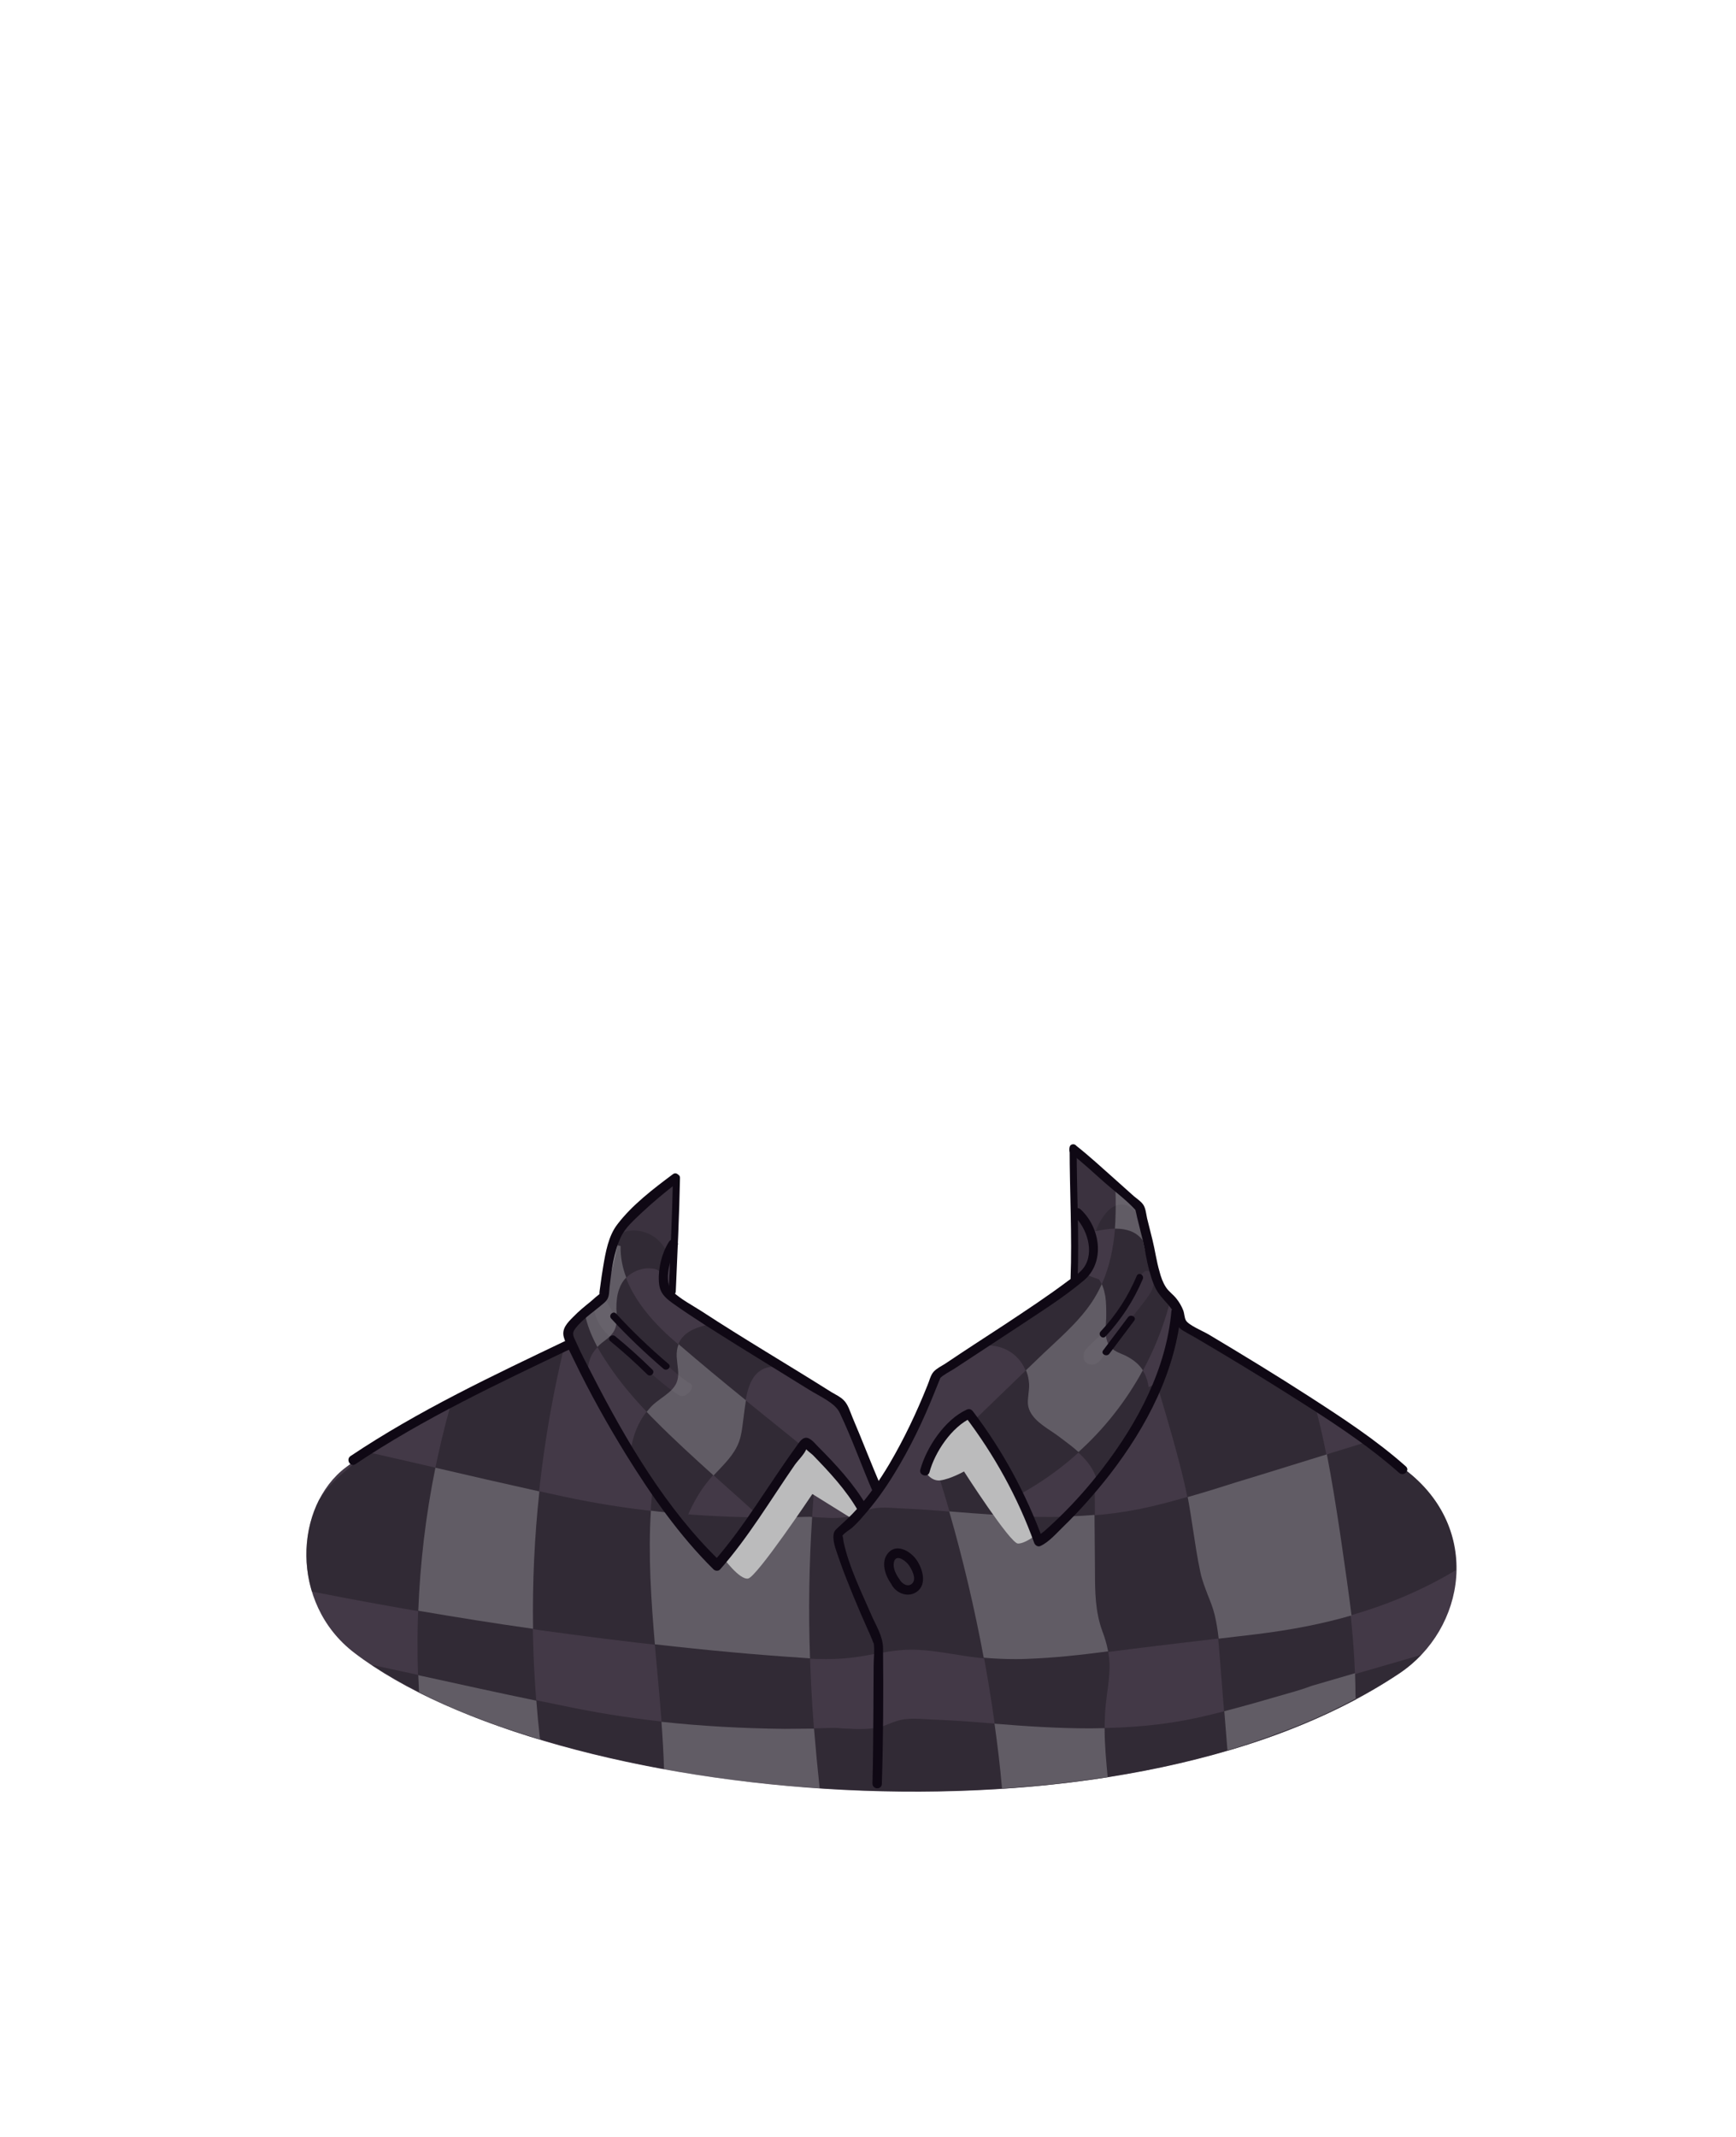<?xml version="1.0" encoding="utf-8"?>
<!-- Generator: Adobe Illustrator 19.2.0, SVG Export Plug-In . SVG Version: 6.00 Build 0)  -->
<svg version="1.1" id="Layer_1" xmlns="http://www.w3.org/2000/svg" xmlns:xlink="http://www.w3.org/1999/xlink" x="0px" y="0px"
	 viewBox="0 0 739.6 909.9" style="enable-background:new 0 0 739.6 909.9;" xml:space="preserve">
<style type="text/css">
	.st0{fill:#433947;}
	.st1{opacity:0.55;}
	.st2{fill:#231E26;}
	.st3{fill:#433947;enable-background:new    ;}
	.st4{fill:#BBBBBC;}
	.st5{opacity:0.35;fill:#BBBBBC;enable-background:new    ;}
	.st6{fill:#0F0814;}
</style>
<g>
	<path class="st0" d="M598.7,625.9c-9.6-7.3-84.4-55.1-93-60.5c-3.5-2.2-7.1,0.2-6.5-10.4c-14.5-16.2-13.6-40.8-13.6-40.8
		l-28.1-25.3c0,0,1.4,44.7,1.4,55.2c-5.5,4.4-52.3,37.8-57.8,40.2c-12.2,24.3-27.8,51.4-27.8,51.4l-13.9-36.5c0,0-63.3-39.3-73-46.4
		c-3.3-2,2.2-51.3,2.2-51.3s-22.9,19-23.5,20.9c-5.7,19.6-3.6,31.1-20.5,41.5c-5.7,3.5-1.1,8.6-1.1,8.6s-55.7,22.1-96.1,52.3
		c-21.9,16.4-24.2,57.8,3.5,79c83,63.6,325,89.2,445.3,8.8C624.4,693.7,631.7,651,598.7,625.9z"/>
	<g class="st1">
		<path class="st2" d="M248.9,580.8c-1.7-3.3-2.9-5.9-4-8.3c-0.2-0.5-0.4-0.9-0.6-1.3c-1-2.1-1.8-3.7,0.2-6.2c2.4-3,5.4-5.4,8.3-7.7
			c1.4-1.1,2.8-2.2,4.1-3.3c1.5-1.3,1.6-2.5,1.7-4.5c0-0.5,0.1-1,0.1-1.5c0.8-6.6,1.8-14.8,4.9-21.5c1.7-3.7,4.8-6.6,7.8-9.4
			c0.4-0.4,0.8-0.8,1.2-1.2c4-3.8,8.3-7.4,13.2-11.2l1.7-1.3v2.1c-0.2,6.9-0.4,14.3-0.7,22.5v0.6l-0.5,0.3c-0.2,0.1-0.3,0.2-0.4,0.4
			c-1.9,3-3.3,6.9-3.9,11l-0.2,1.5l-1.3-0.8c-0.9-0.6-2.4-0.9-4.1-0.9c-0.6,0-1.2,0-1.8,0.1c-5.1,0.8-9.1,4-10.8,8.8
			c-0.9,2.4-1.2,5.1-1.2,8.5c0,0.7,0,1.4,0.1,2.1c0.2,4.5,0.3,7.4-4.7,11.1c-3.7,2.8-6.3,5.5-7.2,10.1l-0.6,2.9L248.9,580.8z"/>
		<path class="st2" d="M290.3,648.2c-7.2-9-14.2-19-21.3-30.7l-0.2-0.3l0.1-0.4c1-6.8,3.9-13,8.4-17.8c1.4-1.5,3-2.7,4.6-3.8
			c2.2-1.6,4.4-3.2,5.7-5.3c1.8-2.9,1.4-5.9,1-9.1c-0.1-1-0.3-2-0.3-3.1c-0.5-7.3,4.1-11.8,13.6-13.6l0.4-0.1l0.4,0.2
			c3.2,2,6.4,4,9.6,6l2.5,1.6c4.5,2.8,9.1,5.6,13.7,8.5l2.3,1.4l-2.7,0.4c-9.1,1.4-10.3,11.9-11.4,21.2c-0.4,3-0.7,5.9-1.3,8.3
			c-1.5,5.9-5.5,10.2-9.4,14.3c-1.7,1.7-3.4,3.6-4.8,5.4c-3.8,4.8-6.8,10.4-9.2,16.5l-0.6,1.6L290.3,648.2z"/>
		<path class="st2" d="M486.9,528.2c-1.4-1.8-3.1-3.1-5.1-3.9c-1.9-0.7-4-1.1-6.4-1.1c-3.1,0-6.2,0.6-8.8,1.1l-0.8,0.2l-0.3-0.8
			c-1.3-3.2-3.2-5.7-5.6-7.9c-0.2-0.2-0.4,0.1-0.7,0.1h-1v-1.4l-0.1-4.3c-0.1-5.9-0.3-12.2-0.3-18.2v-2.2l1.7,1.4
			c3.3,2.7,6.5,5.5,9.6,8.3c1.1,1,2.1,1.9,3.2,2.9c1.4,1.2,2.8,2.4,4.2,3.6c3.1,2.6,6.3,5.2,9,8.2l0.2,0.2l0.1,0.2
			c0.2,0.8,0.4,1.5,0.5,2.2c0.1,0.3,0.2,0.7,0.2,1l2.4,9.6L486.9,528.2z"/>
		<path class="st2" d="M348.1,620.4v-0.5l-0.9-1c-0.2-0.2-0.6-0.5-1-0.9c-0.6-0.5-1.3-1.1-1.8-1.6l-1-1.1l-0.6,1.4
			c-0.6,1.3-1.9,2.8-3,4.2c-0.7,0.8-1.3,1.6-1.8,2.3c-2.8,4.1-5.7,8.3-8.4,12.4c-7.2,10.9-14.7,22.1-23.4,32
			c-0.2,0.2-0.5,0.2-0.6,0.2c-0.3,0-0.6-0.1-0.8-0.3c-8.6-8.4-16.8-18.4-25.3-30.6l-1.6-2.3l-0.2,2.7c-2.2,24.5,0,49.2,2.2,73.2
			c1.3,14,2.6,28.4,3,42.7c21.2,3.9,43.6,6.6,66.4,8.2C343.7,714.8,343.3,667.3,348.1,620.4z"/>
		<path class="st2" d="M471.1,725.9c0.2-1.7,0.4-3.4,0.6-5.1c0.5-3.3,0.9-6.8,1-10.2c0.2-6.2-1.4-11.5-3-15.9
			c-3-8.3-3.1-16.7-3.1-25.5l-0.2-34.9l-1.7,2c-4.2,4.9-8.3,9.3-12.4,13.3c-0.6,0.6-1.2,1.2-1.8,1.8c-2.4,2.4-5,5.1-7.8,6.3
			c-0.1,0-0.1,0-0.2,0c-0.3,0-0.8-0.4-1-0.9c-6.8-18.7-16.4-36.5-28.5-52.6l-0.5-0.7l-0.8,0.4c-5.4,3.1-10.7,9.2-14.2,16.3l-0.3,0.6
			l0.4,0.5c0,0.1,0.1,0.1,0.1,0.2c14.9,45.4,24.8,92.6,29.3,140.2c15.2-1,30.2-2.6,45-4.9C471,747.2,470,736.5,471.1,725.9z"/>
		<path class="st2" d="M509.6,568.7c-0.6-0.4-1.3-0.7-1.9-1.1c-1-0.6-2.1-1.2-3.1-1.8c-0.7-0.4-1.2-0.8-1.5-1.3l-0.2-0.2
			c-0.5-0.2-1-0.3-1.5-0.6l-0.2,1.2c-1.4,8.6-4,17.5-7.7,26.3l-0.3,0.6l0.5,0.5c0.1,0.1,0.1,0.1,0.1,0.2
			c3.8,12.7,7.7,25.9,10.8,39.1c1.5,6.5,2.5,13.3,3.5,19.8c0.9,5.9,1.8,12,3.1,18c0.7,3.4,2,6.6,3.2,9.8c1.1,2.7,2.2,5.5,2.9,8.4
			c1.3,5.2,1.8,10.8,2.2,16.1l3.3,41.4c0,0,0,0.1,0,0.2l-0.1,0.3c8.7-2.5,17.2-5.4,25.3-8.5c1.8-0.7,3.5-1.4,5.3-2.1
			c8.5-3.5,16.7-7.3,24.5-11.4l-0.1-0.1c-0.1-0.1-0.2-0.1-0.2-0.4c-0.1-23.4-3.1-46.2-5.8-63.4l-0.9-6.2
			c-2.6-17.3-5.4-35.3-9.9-52.5c-11.1-7.2-22.8-14.7-32.7-21.1C522.3,576.2,516.1,572.5,509.6,568.7z"/>
		<path class="st2" d="M230,740c-6.2-54.7-2.9-109.6,9.6-163.3l0.5-2l-1.9,0.9c-16.4,7.8-31.2,14.9-45.9,22.7l-0.4,0.2l-0.1,0.4
			c-11,39.5-15.6,80.4-13.4,121.3v0.5c15,7.6,32.5,14.3,51.7,20.1L230,740z"/>
		<path class="st2" d="M598.7,625.9c-2.4-1.8-8.8-6.1-17.2-11.6l-45.4,14c-3.1,0.9-6.1,1.9-9.2,2.8c-12,3.7-24.4,7.6-36.8,10.5
			c-12.8,3-26.7,4.4-42.6,4.4c-13.7,0-27.5-1.1-40.5-2.1c-8-0.7-15.8-1.3-23.6-1.6c-0.6,0-1.1-0.1-1.7-0.1c-1.5-0.1-3.1-0.2-4.7-0.2
			c-1.1,0-2,0-2.9,0.1c-2.9,0.2-5.1,1.1-7.4,2.1c-0.6,0.3-1.3,0.5-2,0.8c-3.4,1.3-7.4,1.4-10.4,1.4c-1.6,0-3.2-0.2-4.7-0.2
			s-3-0.3-4.5-0.3h-0.3c-2.9,0-5.8,0.2-8.7,0.2c-3.7,0-7.3,0.1-11,0.1c-30.7-0.3-58.5-3.2-84.9-8.9c-20.1-4.3-40.5-9-60.2-13.6
			c-7.4-1.7-14.8-3.4-22.3-5.1l-0.5-0.1l-0.4,0.3c-7.4,5.5-15.6,11.7-21,20.1c-5.7,11.3-7,25.6-2.9,38.9h0.1h0.1h0.1
			c37,7.3,74.4,13.5,111,18.3c36.4,4.8,68.6,8.1,98.4,10.1c3.3,0.2,6.3,0.3,9.1,0.3c6.1,0,11.7-0.5,17.1-1.5l1.7-0.3
			c6-1.1,11.7-2.2,17.7-2.2c0.3,0,0.7,0,1,0c5.9,0.1,11.9,1.1,17.7,2c1.9,0.3,3.8,0.6,5.7,0.9c6.4,0.9,13.1,1.4,19.8,1.4
			c1.7,0,3.4,0,5-0.1c12.9-0.4,25.8-2.1,38.4-3.7c3.4-0.4,6.8-0.9,10.2-1.3l15.7-1.9c11.1-1.3,22.1-2.6,33.2-4
			c34.2-4.1,61.4-12.8,85.4-27.2C620.7,653.3,614.1,637.6,598.7,625.9z"/>
		<path class="st2" d="M434.1,635.3c-5.2-10.5-11.4-20.6-18.4-30.1l-0.7-1l1.1-0.5c0.1,0,0.1-0.1,0.2-0.1l26-25.1
			c1.8-1.7,3.6-3.4,5.4-5.1c6.2-5.7,12.5-11.6,17.2-18.5c7.7-11.3,11-25.8,10.5-45.9l-0.1-2.2l1.7,1.4c2.4,2,5.2,4.4,7.5,6.9
			l0.2,0.2l0.1,0.2c0.2,0.7,0.4,1.4,0.5,2.1c0.1,0.3,0.2,0.7,0.2,1l2.5,10.1c0.5,2,0.8,3.9,1.2,5.7c0.4,2.3,0.9,4.7,1.7,7.6
			c0.8,3,1.9,6.4,3.8,9.1c0.8,1.1,1.7,2.1,2.6,3.1l0.9,1l-0.1,0.5c-9.1,33.7-31.8,62.8-62.3,79.9l-1,0.7L434.1,635.3z"/>
		<path class="st2" d="M320.7,643.2c-3.6-3.3-7.2-6.5-10.8-9.7c-10.3-9.2-21-18.8-30.9-28.7c-7.4-7.5-13-14-17.7-20.6
			c-5-7.1-9.9-14.8-11.8-22.9l-0.1-0.6l0.5-0.4c1-0.8,2-1.6,3-2.4c1.4-1.1,2.8-2.2,4.1-3.4c1.5-1.3,1.6-2.5,1.7-4.5
			c0-0.5,0.1-1,0.1-1.5c0.7-5.5,1.5-12.3,3.6-18.3l1.9,0.4c-0.5,16.1,11.4,30.1,21.5,39.1c12.1,10.7,24.9,21,37.3,31
			c5.7,4.6,11.5,9.3,17.2,13.9l0.9,0.6l-0.5,0.9l-0.4,0.6c-0.2,0.3-0.4,0.6-0.5,0.8c-4.1,5.7-8.1,11.6-11.9,17.4
			c-1.9,2.8-3.7,5.6-5.6,8.3l-0.7,1.1L320.7,643.2z"/>
		<polygon class="st2" points="457.4,514.4 457.5,546 463,542.7 466.5,534.1 465.9,527.3 462.9,519.2 		"/>
		<path class="st2" d="M596.2,712.5c3.4-2.3,6.5-4.9,9.3-7.8l-46.6,13.5c-3.3,0.9-6.5,1.9-9.8,2.8c-12.8,3.7-25.9,7.6-39.1,10.5
			c-13.6,3-28.5,4.4-45.3,4.4c-14.5,0-29.3-1.1-43.1-2.1c-8.5-0.7-16.8-1.3-25.1-1.6c-0.6,0-1.2-0.1-1.8-0.1c-1.6-0.1-3.3-0.2-5-0.2
			c-1.1,0-2.1,0-3.1,0.1c-3.1,0.2-5.4,1.1-7.9,2.1c-0.7,0.3-1.4,0.5-2.1,0.8c-3.7,1.3-7.9,1.4-11.1,1.4c-1.7,0-3.4-0.2-5-0.2
			s-3.2-0.3-4.8-0.3h-0.3c-3.1,0-6.2,0.2-9.3,0.2c-3.9,0-7.8,0.1-11.7,0.1c-32.7-0.3-62.2-3.2-90.4-8.9c-21.4-4.3-43.1-9-64.1-13.6
			c-7.1-1.5-14.2-3.1-21.3-4.6C247.8,768.7,479.4,790.6,596.2,712.5z"/>
		<path class="st2" d="M466.7,628.4c-1.5-3.8-4.2-7.3-8.6-11c-2-1.7-4.2-3.3-6.3-4.9l-1.5-1.1c-0.8-0.6-1.7-1.2-2.6-1.8
			c-4.4-3-9.8-6.7-9.9-12.3c0-1.3,0.1-2.6,0.3-3.8c0.2-1.8,0.4-3.5,0.1-5.3c-0.5-3.1-1.6-5.9-3.3-8.3c-2.8-3.8-6.9-6.2-11.7-6.8
			l-2.7-0.3l3.5-2.3c2.9-1.9,5.8-3.8,8.7-5.7c1.5-1,3-2,4.6-3c8-5.3,16.3-10.7,23.7-17c0.5-0.4,1-0.9,1.5-1.4l0.4-0.5l5.3,1.9
			l0.2,0.3c0.6,0.9,1,1.8,1.3,2.8c0.5,1.3,0.8,2.5,1.1,4.2c0.4,2.7,0.4,5.3,0.4,7.8c0,1-0.1,2-0.1,3c-0.2,3.3-0.4,6.8,0.9,9.4
			c1.2,2.4,3.7,3.5,6.3,4.6l0.3,0.1c6.3,2.8,9.8,7.1,10.7,13.4c0,0.2,0.1,0.2,0.2,0.2s0.2,0,0.3-0.1l2.4-1.1l-1,2.4
			c-4.9,11.3-12,22.9-20.8,34.4c-0.4,0.5-0.9,1.1-1.3,1.6l-1.8,2.2L466.7,628.4z"/>
	</g>
	<g class="st1">
		<path class="st3" d="M293.9,589c-4.4-1.7-31.2-27.6-31.2-27.6s-6.2-9.9-6-11.4l-3.9,5.4c0,0,0,6.4,5.2,12c2.1,2.3,27.8,25.8,32,27
			C292.7,595.2,296.7,590.1,293.9,589z"/>
		<path class="st3" d="M285.2,536.8l-1.7,4.5l-0.2,7.2l2.9,0.1l2.4-47.7l-13.5,10l-12.3,16C266.8,521.4,282.3,523.1,285.2,536.8z"/>
		<path class="st3" d="M464.9,537.6c-1-14.6,9.4-31.7,18.8-21.7c3.6,3.8-2.4-5.8-2.4-5.8l-24.2-21.4l0.7,56.8
			C457.8,545.4,464.9,538.3,464.9,537.6z"/>
		<path class="st3" d="M489.4,541.3c-2.6-0.7-3.6,2.4-5.2,5.2c0,0-11.9,17.5-13,19.5c-1,2-8.8,7.7-9.3,9.9c-0.6,2.7,0,4.9,3.1,5.2
			c3.3,0.3,5.5-4.3,7.9-8.1s14.8-18.2,17.3-22.6S491.6,541.9,489.4,541.3z"/>
	</g>
	<path class="st4" d="M337.9,619.1l-29.8,44.2c0,0,6.9,9.5,10.6,8.9s27.4-36,27.4-36l17.2,10.7l3.2-6.7l-21.2-26.6L337.9,619.1z"/>
	<g>
		<path class="st5" d="M185.5,625c-4.1,20.1-6.5,40.4-7.3,60.9c16.3,2.8,32.6,5.4,48.9,7.7c-0.3-19.6,0.6-39.1,2.7-58.5
			C214.9,631.8,200.1,628.4,185.5,625z"/>
		<path class="st5" d="M345.1,706.2c-0.7-20-0.4-40.2,0.9-60.2c-0.3,0-0.6-0.1-0.9-0.1h-0.3c-2.9,0-5.8,0.2-8.7,0.2
			c-3.7,0-7.3,0.1-11,0.1c-0.9,0-1.7,0-2.5,0c-5.1,7.4-10.4,14.8-16.3,21.5c-0.2,0.2-0.5,0.2-0.6,0.2c-0.3,0-0.6-0.1-0.8-0.3
			c-6.8-6.7-13.5-14.5-20.2-23.5c-2.5-0.2-4.9-0.5-7.4-0.8c-1.2,19,0.1,38.1,1.7,56.9c22.6,2.6,43.7,4.5,63.6,5.8
			C343.5,706.1,344.3,706.1,345.1,706.2z"/>
		<path class="st5" d="M452.2,649.5c-0.6,0.6-1.2,1.2-1.8,1.8c-2.4,2.4-5,5.1-7.8,6.3c-0.1,0-0.1,0-0.2,0c-0.3,0-0.8-0.4-1-0.9
			c-1.3-3.7-2.8-7.4-4.4-11c-10.2-0.4-20.4-1.1-30.1-1.9c-0.8-0.1-1.7-0.1-2.5-0.2c5.9,20.5,10.8,41.3,14.7,62.3
			c4.4,0.4,8.9,0.6,13.4,0.6c1.7,0,3.4,0,5-0.1c11.6-0.4,23.2-1.7,34.6-3.2c-0.6-3.2-1.5-6.1-2.5-8.7c-3-8.3-3.1-16.7-3.1-25.5
			l-0.2-23.9c-3.4,0.3-7,0.5-10.6,0.6C454.7,647.1,453.5,648.3,452.2,649.5z"/>
		<path class="st5" d="M571.9,659.6l-0.9-6.2c-1.7-11.3-3.5-22.7-5.7-34.1l-29.1,9c-3.1,0.9-6.1,1.9-9.2,2.8
			c-6.9,2.2-13.9,4.4-21,6.4c0.9,4.7,1.6,9.4,2.3,14c0.9,5.9,1.8,12,3.1,18c0.7,3.4,2,6.6,3.2,9.8c1.1,2.7,2.2,5.5,2.9,8.4
			c0.8,3.3,1.3,6.7,1.7,10.1c5.4-0.6,10.7-1.3,16.1-1.9c14.7-1.8,28.1-4.4,40.5-8C574.5,677.5,573.1,667.9,571.9,659.6z"/>
		<path class="st5" d="M475.4,523.2c2.4,0,4.5,0.4,6.4,1.1c2,0.8,3.7,2.1,5.1,3.9l0.8-0.4l-2.3-9.2c-0.1-0.3-0.2-0.7-0.2-1
			c-0.2-0.7-0.3-1.4-0.5-2.1l-0.1-0.2l-0.2-0.2c-2.3-2.6-5.1-4.9-7.5-6.9l-1.7-1.4l0.1,2.2c0.1,5.1,0,9.8-0.3,14.2
			C475.1,523.2,475.3,523.2,475.4,523.2z"/>
		<path class="st5" d="M486.9,583.5c-1.8-2.8-4.5-4.9-8.2-6.6l-0.3-0.1c-2.6-1.1-5.1-2.2-6.3-4.6c-1.3-2.6-1.1-6.1-0.9-9.4
			c0.1-1,0.1-2,0.1-3c0-2.5,0-5.1-0.4-7.8c-0.3-1.6-0.6-2.9-1.1-4.2c-0.1-0.3-0.3-0.7-0.4-1c-1.3,2.9-2.8,5.6-4.5,8.1
			c-4.7,6.9-11.1,12.8-17.2,18.5c-1.8,1.7-3.7,3.4-5.4,5.1l-5.2,5c0.6,1.4,1,2.9,1.2,4.5c0.3,1.8,0.1,3.5-0.1,5.3
			c-0.1,1.2-0.3,2.5-0.3,3.8c0,5.7,5.5,9.4,9.9,12.3c0.9,0.6,1.8,1.2,2.6,1.8l1.5,1.1c2.1,1.6,4.3,3.2,6.3,4.9
			c0.4,0.4,0.9,0.8,1.3,1.1C470.4,608.5,479.8,596.6,486.9,583.5z"/>
		<path class="st5" d="M289.1,572.4c-0.6,1.6-0.9,3.4-0.8,5.4c0.1,1,0.2,2.1,0.3,3.1c0.4,3.2,0.8,6.3-1,9.1
			c-1.3,2.1-3.5,3.7-5.7,5.3c-1.6,1.2-3.3,2.4-4.6,3.8c-0.6,0.7-1.2,1.4-1.8,2.1c1.1,1.2,2.3,2.4,3.5,3.6c8,8.1,16.6,15.9,25,23.5
			c0.7-0.7,1.4-1.5,2.1-2.2c3.9-4.1,8-8.4,9.4-14.3c0.6-2.4,0.9-5.2,1.3-8.3c0.3-2.4,0.6-4.8,1-7.2
			C308.2,588.5,298.5,580.5,289.1,572.4z"/>
		<path class="st5" d="M266.8,544c-1.6-4.2-2.5-8.7-2.4-13.4l-1.9-0.4c-2.1,6.1-2.9,12.8-3.6,18.3c-0.1,0.5-0.1,1.1-0.1,1.5
			c-0.2,2-0.3,3.2-1.7,4.5c-1.3,1.2-2.7,2.3-4.1,3.4c-1,0.8-2,1.6-3,2.4l-0.5,0.4l0.1,0.6c1,4.2,2.8,8.3,4.9,12.3c1-1.1,2.2-2,3.5-3
			c4.9-3.7,4.8-6.6,4.7-11.1c0-0.7,0-1.4-0.1-2.1c0-3.4,0.3-6.1,1.2-8.5C264.5,546.9,265.5,545.3,266.8,544z"/>
		<path class="st5" d="M230,740c-0.6-5.3-1.1-10.5-1.5-15.8c-16.4-3.4-32.8-7-48.7-10.5c-0.5-0.1-1.1-0.2-1.6-0.4
			c0.1,2.3,0.2,4.5,0.3,6.8v0.5c1.1,0.6,2.3,1.1,3.4,1.7c0,0,0.1,0,0.1,0.1c3.4,1.6,6.8,3.2,10.4,4.8c0.1,0,0.2,0.1,0.3,0.1
			c1.7,0.7,3.4,1.5,5.2,2.2c0.2,0.1,0.4,0.2,0.6,0.2c1.7,0.7,3.4,1.4,5.2,2c0.2,0.1,0.5,0.2,0.7,0.3c1.8,0.7,3.5,1.3,5.4,2
			c0.2,0.1,0.3,0.1,0.5,0.2c1.8,0.7,3.6,1.3,5.5,1.9c0.1,0,0.2,0.1,0.3,0.1c1.8,0.6,3.7,1.2,5.5,1.8c0.3,0.1,0.6,0.2,0.9,0.3
			c1.8,0.6,3.6,1.1,5.4,1.7c0.4,0.1,0.8,0.2,1.2,0.4c0.4,0.1,0.8,0.2,1.2,0.3L230,740z"/>
		<path class="st5" d="M346.8,736.1c-0.3,0-0.6,0-0.9,0c-3.9,0-7.8,0.1-11.7,0.1c-18.3-0.2-35.7-1.2-52.4-3
			c0.5,6.7,0.9,13.5,1.1,20.2l0,0c2.6,0.5,5.2,0.9,7.9,1.4c0.4,0.1,0.7,0.1,1.1,0.2c2.2,0.4,4.5,0.7,6.7,1.1
			c0.8,0.1,1.5,0.2,2.3,0.3c1.9,0.3,3.7,0.6,5.6,0.8c0.9,0.1,1.8,0.2,2.7,0.4c1.8,0.2,3.5,0.5,5.3,0.7c1,0.1,1.9,0.2,2.9,0.3
			c1.7,0.2,3.5,0.4,5.2,0.6c1,0.1,2,0.2,2.9,0.3c1.7,0.2,3.5,0.4,5.2,0.5c1,0.1,2,0.2,2.9,0.3c1.8,0.2,3.6,0.3,5.3,0.5
			c0.9,0.1,1.9,0.2,2.8,0.2c1.9,0.1,3.7,0.3,5.6,0.4c0.6,0,1.2,0.1,1.9,0.1C348.3,753.1,347.5,744.6,346.8,736.1z"/>
		<path class="st5" d="M470.6,735.9c-2,0-4,0.1-6,0.1c-13.8,0-27.7-0.9-40.9-2c1.3,9.2,2.4,18.4,3.2,27.6c0.5,0,1-0.1,1.4-0.1
			c1-0.1,1.9-0.1,2.9-0.2c1.5-0.1,3.1-0.2,4.6-0.4c0.8-0.1,1.5-0.1,2.3-0.2c2.2-0.2,4.3-0.4,6.5-0.6c0.8-0.1,1.6-0.2,2.4-0.2
			c1.6-0.2,3.1-0.3,4.7-0.5c0.8-0.1,1.6-0.2,2.4-0.3c2.2-0.3,4.3-0.5,6.5-0.8c0.2,0,0.5-0.1,0.7-0.1c2.1-0.3,4.2-0.6,6.3-0.9
			c0.7-0.1,1.4-0.2,2.1-0.3s1.5-0.2,2.2-0.3C471.3,750.2,470.6,743.1,470.6,735.9z"/>
		<path class="st5" d="M549.1,721c-9,2.6-18.2,5.3-27.5,7.7l1.3,16.2c0,0,0,0.1,0,0.2l-0.1,0.3c0.6-0.2,1.1-0.3,1.7-0.5
			c1.3-0.4,2.6-0.8,3.9-1.2c0.9-0.3,1.8-0.6,2.7-0.9c1.3-0.4,2.6-0.8,3.9-1.3c0.9-0.3,1.7-0.6,2.6-0.9c1.3-0.5,2.7-0.9,4-1.4
			c0.8-0.3,1.6-0.6,2.3-0.9c1.4-0.5,2.7-1,4.1-1.5c1.9-0.7,3.7-1.4,5.6-2.2c1.5-0.6,2.9-1.2,4.3-1.8c0.7-0.3,1.4-0.6,2.1-0.9
			c1.4-0.6,2.7-1.2,4-1.8c0.7-0.3,1.5-0.7,2.2-1c1.3-0.6,2.6-1.2,3.8-1.9c0.8-0.4,1.5-0.7,2.3-1.1c1.2-0.6,2.4-1.3,3.6-1.9
			c0.6-0.3,1.3-0.7,1.9-1l-0.1-0.1c-0.1-0.1-0.2-0.1-0.2-0.4c0-3.4-0.1-6.8-0.2-10.2l-18.5,5.4C555.6,719.1,552.4,720.1,549.1,721z"
			/>
	</g>
	<path class="st4" d="M414.1,603.5H410l-11,12.1l-5.1,10.5c0,0,2.3,4.8,6.7,4.3c4.4-0.6,10.1-3.8,10.1-3.8s19.7,30.7,23,30.7
		s8.2-4.1,8.2-4.1l-9.8-21L414.1,603.5z"/>
	<g>
		<g>
			<path class="st6" d="M456.4,491.3c5.1,3.9,9.8,8.4,14.6,12.6c4.2,3.7,9,7.2,12.7,11.3c0.8,0.9-0.4-1.3,0,0c0.3,1,0.5,2,0.7,3
				c0.8,3.4,1.7,6.7,2.5,10.1c1.1,4.6,1.4,8,2.9,13.3c0.9,3.3,2,6.7,4,9.4c2.7,3.7,6.1,5.9,7.3,10.8c0.6,2.4,0.7,3.5,2.9,4.8
				c1.7,1,3.4,2,5.1,2.9c13.1,7.7,26.2,15.6,39,23.7c16.5,10.4,33.3,21,48,34c1.9,1.7,4.8-1.1,2.8-2.8c-12.6-11.2-27-20.6-41.1-29.7
				c-14.1-9.1-28.4-17.8-42.8-26.4c-2.5-1.5-8.7-4-9.8-6.1c-0.6-1.1-0.6-2.9-1.1-4.2c-0.7-1.8-1.7-3.5-2.9-5c-1.4-1.8-3.3-3-4.5-4.9
				c-1.3-2-2.1-4.3-2.7-6.6c-1.3-4.4-1.9-9.1-3-13.5c-0.8-3.1-1.5-6.1-2.3-9.2c-0.4-1.8-0.6-4.4-1.7-5.9c-0.9-1.3-2.7-2.5-3.9-3.5
				c-2.8-2.5-5.7-5.1-8.5-7.6c-5.3-4.7-10.6-9.6-16.2-14C456.4,486.3,454.4,489.7,456.4,491.3L456.4,491.3z"/>
		</g>
		<g>
			<path class="st6" d="M499.1,557.9c-2.1,25-14.4,48-29.5,67.6c-5.6,7.3-11.8,14.3-18.4,20.7c-2.1,2-4.2,4-6.4,5.9
				c-0.7,0.6-1.7,1.2-2.3,1.9c-0.2,0.2-1.3,0.8-0.6,0.5c0.8,0.5,1.6,0.9,2.5,1.4c-7.2-19.7-17.2-38.2-29.9-54.9
				c-0.7-0.9-1.6-1.2-2.7-0.7c-9.2,4.2-17.1,16-19.7,25.5c-0.7,2.5,3.2,3.6,3.9,1.1c2.3-8.6,9.5-19.3,17.8-23.1
				c-0.9-0.2-1.8-0.5-2.7-0.7c12.5,16.4,22.5,34.5,29.5,53.9c0.3,0.9,1.4,1.8,2.5,1.4c3.7-1.6,7.1-5.6,9.9-8.3
				c7.1-6.9,13.7-14.4,19.8-22.2c15.7-20.3,28.2-44.1,30.4-70C503.3,555.4,499.3,555.4,499.1,557.9L499.1,557.9z"/>
		</g>
		<g>
			<path class="st6" d="M375.7,759.6c0.6-19.2,0.7-38.5,0.5-57.7c0-5.2-3.1-9.8-5.1-14.5c-4.3-9.9-9.4-20.2-11.7-30.8
				c-0.1-0.5-0.3-3.1-0.6-2.4c0.5-1.2,3.4-2.9,4.3-3.7c1.6-1.5,3.1-3,4.5-4.7c5-5.6,9.4-11.7,13.3-18.1c6.8-11,12.4-22.7,17.2-34.7
				c0.6-1.6,1.3-3.1,1.9-4.7c0.2-0.6,0.8-1.8,0.5-1.4c1-1.2,4.2-2.9,6-4c8.9-5.9,17.9-11.7,26.8-17.6c9.6-6.4,19.6-12.6,28.4-20
				c9.3-7.8,7.1-22.5-1.3-30.3c-1.9-1.7-4.7,1.1-2.8,2.8c5.3,4.9,8.9,15.2,4.2,21.9c-1.6,2.3-4.4,4-6.6,5.6
				c-8.9,6.7-18.2,12.8-27.4,18.9c-8.4,5.5-16.8,10.9-25.1,16.5c-1.6,1-3.8,2.1-5,3.5c-1.3,1.5-1.8,4-2.6,5.8
				c-4.6,11.5-9.9,22.7-16.2,33.4c-4.1,6.9-8.7,13.6-14.1,19.5c-2.4,2.7-5.1,5.1-7.8,7.6c-1.2,1.1-1.8,1.7-1.9,3.3
				c-0.3,3.4,1.5,7.3,2.5,10.4c1.8,5.3,4,10.6,6.1,15.8c1.9,4.6,3.9,9.2,5.9,13.7c0.7,1.5,1.4,3.1,2,4.6c0.3,0.7,0.7,2.1,0.6,1.1
				c0.5,3.2,0,6.8,0,10.1c0,6.3-0.1,12.6-0.1,18.9c-0.1,10.3-0.1,20.7-0.4,31C371.7,762.2,375.7,762.2,375.7,759.6L375.7,759.6z"/>
		</g>
		<g>
			<path class="st6" d="M375.5,633.3c-4.3-9.8-8.1-19.9-12.3-29.7c-1-2.4-1.9-5.6-3.8-7.4c-1.4-1.4-3.5-2.4-5.2-3.4
				c-18.4-11.6-37.2-22.6-55.4-34.5c-3.9-2.5-8.7-5-12.1-8.2c-4.5-4.3-1.1-14.8,1.8-19.3c1.4-2.2-2.1-4.2-3.5-2
				c-3,4.7-4.6,11.2-4.3,16.7c0.2,4.7,2.2,6.8,5.8,9.4c9,6.4,18.4,12.2,27.8,18.1c10.1,6.3,20.3,12.5,30.4,18.8
				c4.7,2.9,11,5.6,13,9.7c5.3,11.1,9.4,22.8,14.3,34.1C373,637.7,376.5,635.7,375.5,633.3L375.5,633.3z"/>
		</g>
		<g>
			<path class="st6" d="M151.4,623.5c28.9-19.4,60.7-34.3,92.1-49.3c2.3-1.1,0.3-4.6-2-3.5c-31.4,15-63.1,29.9-92.1,49.3
				C147.2,621.4,149.2,624.9,151.4,623.5L151.4,623.5z"/>
		</g>
		<g>
			<path class="st6" d="M379.7,674.5c1.9,3.9,7,6,10.8,3.4c4.7-3.2,2.5-10.2-0.2-13.9c-2.6-3.5-8.3-6.9-11.9-2.7
				C375.1,665,377.1,670.9,379.7,674.5c1.5,2.1,5,0.1,3.5-2c-1.4-1.9-2.8-4.6-2.4-7c0.6-3.9,4.5-1.3,6,0.5s4.1,6.6,1.6,8.5
				c-1.9,1.5-4.3-0.3-5.2-2C382,670.2,378.6,672.2,379.7,674.5z"/>
		</g>
		<g>
			<path class="st6" d="M260.4,561.5c7,7.6,14.5,14.7,22.3,21.4c1.5,1.2,3.6-0.9,2.1-2.1c-7.9-6.7-15.3-13.8-22.3-21.4
				C261.2,558,259.1,560.1,260.4,561.5L260.4,561.5z"/>
		</g>
		<g>
			<path class="st6" d="M260,571.1c5.5,4.5,10.7,9.2,15.8,14.2c1.4,1.4,3.5-0.8,2.1-2.1c-5.1-5-10.3-9.7-15.8-14.2
				C260.6,567.8,258.5,569.9,260,571.1L260,571.1z"/>
		</g>
		<g>
			<path class="st6" d="M484.3,543.3c-3.7,8.8-8.8,16.7-15.4,23.7c-1.3,1.4,0.8,3.5,2.1,2.1c6.7-7.2,12-15.3,15.8-24.3
				C487.7,543,485.1,541.5,484.3,543.3L484.3,543.3z"/>
		</g>
		<g>
			<path class="st6" d="M480.6,560.9c-3.5,4.7-7.1,9.4-10.6,14.1c-1.2,1.5,1.4,3,2.6,1.5c3.5-4.7,7.1-9.4,10.6-14.1
				C484.4,560.9,481.8,559.4,480.6,560.9L480.6,560.9z"/>
		</g>
		<g>
			<path class="st6" d="M459.1,544.7c0.7-18.7-0.4-37.3-0.4-56c0-1.9-3-1.9-3,0c0,18.7,1.1,37.3,0.4,56
				C456,546.6,459,546.6,459.1,544.7L459.1,544.7z"/>
		</g>
		<g>
			<path class="st6" d="M286.7,501.5c-0.3,16.2-1.1,32.3-1.8,48.5c-0.1,1.9,2.9,1.9,3,0c0.7-16.2,1.5-32.3,1.8-48.5
				C289.7,499.6,286.7,499.6,286.7,501.5L286.7,501.5z"/>
		</g>
		<g>
			<path class="st6" d="M369.3,641.4c-5.4-9.4-13.3-17.9-20.9-25.5c-1.3-1.3-3.4-4.1-5.5-3.6c-1.7,0.4-3,2.8-3.9,4
				c-11.7,16.1-21.7,33.6-34.9,48.6c0.9,0,1.9,0,2.8,0c-22.9-22-40.1-51.2-54.7-79.7c-2.3-4.4-4.5-8.6-6.5-13.1
				c-1.3-3-2.4-4-0.5-6.5c3.4-4.3,8.2-7.3,12.3-10.9c2.2-1.9,1.9-3.8,2.2-6.7c0.8-7,1.8-14.8,4.8-21.2c1.9-4.1,5.6-7.2,8.8-10.3
				c4.9-4.6,10.1-8.9,15.4-13c2-1.5,0-5-2-3.5c-8.3,6.2-17.4,13.1-23.7,21.4c-3.8,4.9-5,11.9-6,17.8c-0.5,2.9-0.9,5.8-1.3,8.8
				c-0.1,1-0.4,2.2-0.3,3.2c0.1,2.5-0.1-0.8,0.8-0.5c-0.5-0.2-4.1,3.2-4.5,3.5c-2.6,2.1-5.2,4.2-7.5,6.6c-2.4,2.4-5,5-4,8.6
				c1,3.4,2.9,6.7,4.4,9.9c6.6,13.7,14.1,27.1,22.1,40.1c10.8,17.4,22.7,34.5,37.3,48.9c0.7,0.7,2.1,0.8,2.8,0
				c12-13.6,21.5-29.6,31.8-44.5c1.4-2,4.4-4.8,5.1-7.2c0-0.1,0.6-0.6,0.6-0.7c-0.2-0.8-1.4-0.3-1.3,0.5s2.7,2.6,3.3,3.2
				c7,7.2,14.3,15,19.3,23.8C367.1,645.6,370.6,643.6,369.3,641.4L369.3,641.4z"/>
		</g>
		<path class="st6" d="M256.3,550.8c-0.1,0-0.2,0-0.4,0.1C256.1,550.8,256.2,550.7,256.3,550.8z"/>
		<path class="st6" d="M256.3,551.3c-0.1,0-0.2,0-0.4,0.1C256.1,551.3,256.2,551.3,256.3,551.3z"/>
	</g>
</g>
</svg>
